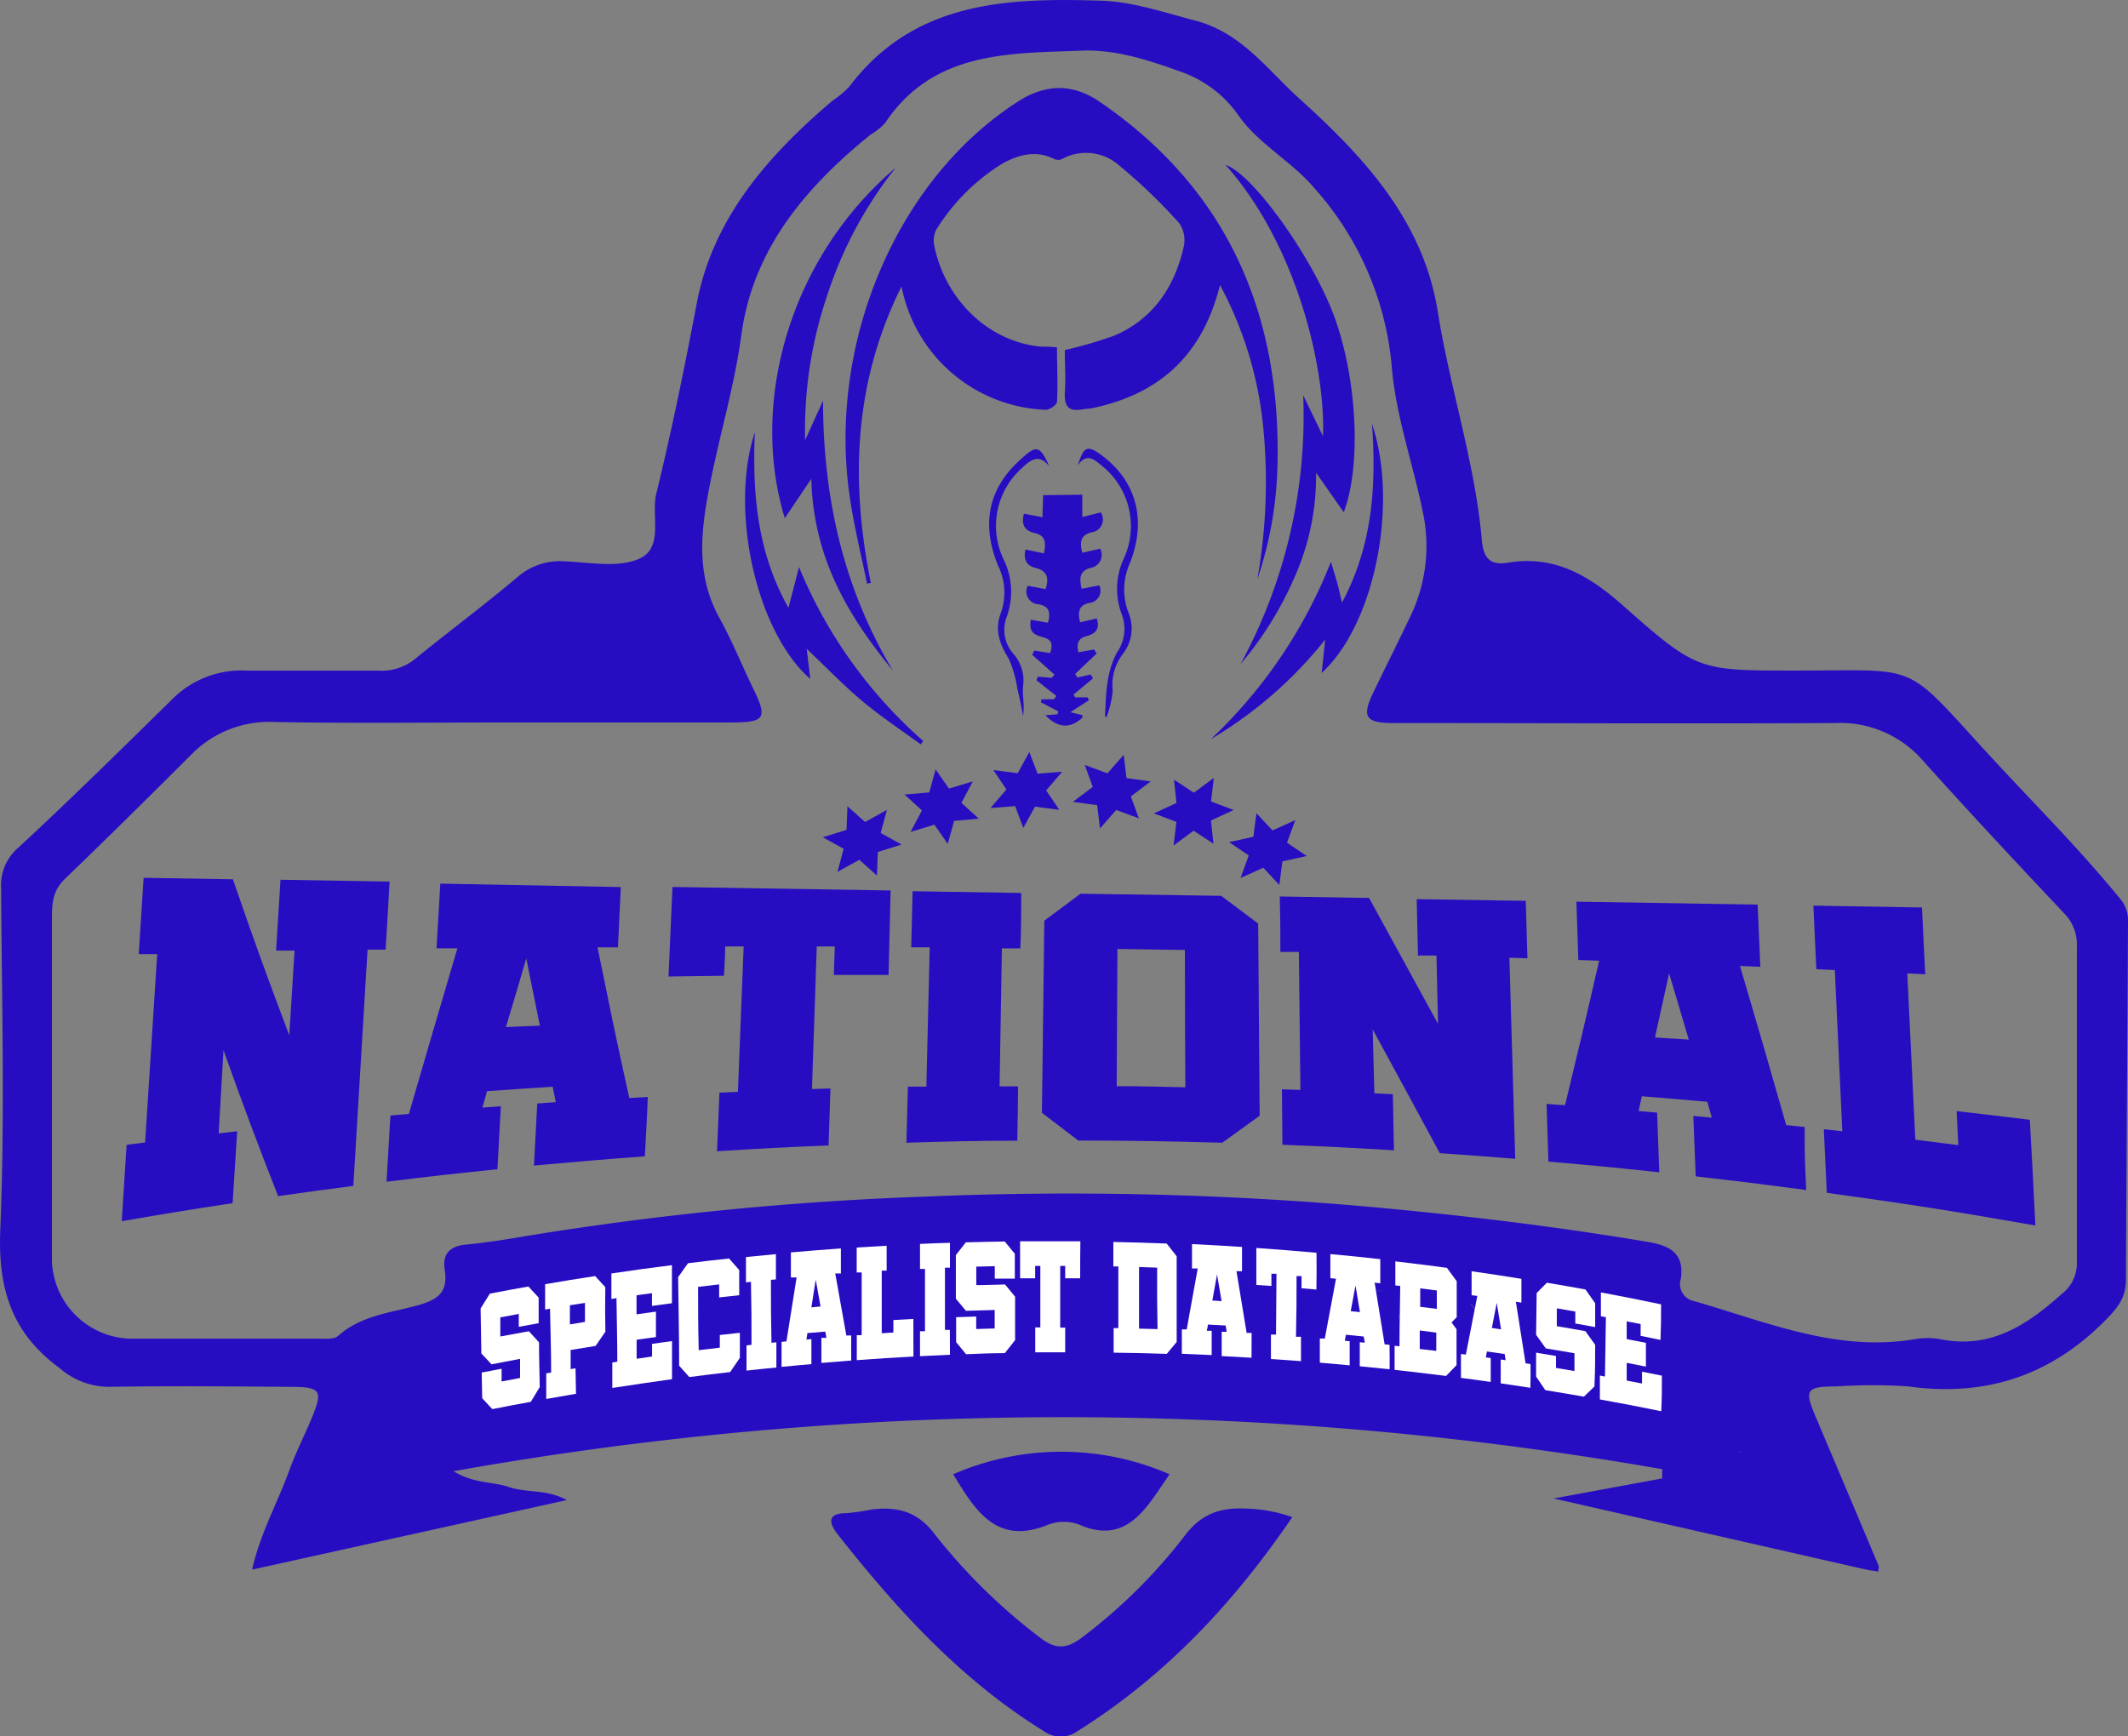<svg xmlns="http://www.w3.org/2000/svg" viewBox="0 0 230.24 187.92"><rect x="0" y="0" width="230.24" height="187.92" fill="#808080" stroke="none"/><defs><style>.cls-1{fill:#260dc2;}.cls-2{fill:#fff;}</style></defs><g id="Layer_2" data-name="Layer 2"><g id="Layer_1-2" data-name="Layer 1"><path class="cls-1" d="M41.72,102.77l-1.95,0c-.62,10.23-.92,15.34-1.54,25.57-3.26.42-4.89.65-8.14,1.11-2.39-6.11-3.57-9.26-5.91-15.79-.21,3.59-.32,5.39-.52,9l2-.23c-.19,3.11-.29,4.66-.49,7.78-4.8.73-7.19,1.12-12,1.95.22-3.31.32-5,.53-8.26l2-.26c.52-8.16.79-12.23,1.31-20.38l-2,0,.53-8.26,9.66.16c2.41,7,3.64,10.36,6.1,16.89.23-3.67.34-5.5.57-9.17l-2,0c.2-3.07.29-4.6.48-7.67l11.8.2C42,98.41,41.89,99.86,41.72,102.77Z"/><path class="cls-1" d="M69.77,125.14c-4.81.36-7.21.57-12,1,.15-2.69.22-4,.36-6.72l2-.14c-.13-.67-.2-1-.33-1.67-2.84.18-4.26.28-7.1.48-.2.71-.31,1.07-.51,1.78l2-.15c-.15,2.73-.22,4.09-.37,6.82-4.8.49-7.19.76-12,1.35.17-2.86.25-4.29.42-7.16l2-.18c2.12-7.3,3.17-10.88,5.25-17.92l-2.26,0c.17-2.82.25-4.23.41-7L67.17,96c-.12,2.61-.19,3.92-.31,6.53H64.65c1.36,6.62,2,9.87,3.44,16.3l2-.11C70,121.27,69.89,122.56,69.77,125.14ZM58.41,111c-.59-2.89-.88-4.34-1.47-7.27-.87,3-1.31,4.43-2.2,7.42Z"/><path class="cls-1" d="M96.14,105.51H90.22l.1-3.08H88.37c-.21,6.17-.32,9.26-.52,15.43l2-.06-.2,6.16c-4.83.2-7.24.33-12.07.63.1-2.54.16-3.81.26-6.34l2-.09c.25-6.29.37-9.44.62-15.73h-2c0,1.27-.08,1.9-.13,3.17l-6,.08c.17-3.88.26-5.81.43-9.69l23.6.38Z"/><path class="cls-1" d="M110.07,123.45c-4.81,0-7.22.08-12,.22.06-2.43.09-3.64.16-6.07l2,0c.15-6,.22-9,.36-15.08h-2l.15-6.07,11.75.19c0,2.39,0,3.58-.09,6l-2,0-.25,14.93h2C110.13,119.86,110.11,121.06,110.07,123.45Z"/><path class="cls-1" d="M132.24,123.67c-6.23-.17-9.34-.22-15.58-.24l-3.93-3c.1-8.32.16-12.48.26-20.79l3.92-2.92,15.22.23,4,3c.06,8.32.09,12.48.16,20.8Zm-4-20.86-7.34-.11-.08,14.85c3,0,4.46.06,7.43.12C128.21,111.73,128.21,108.76,128.2,102.81Z"/><path class="cls-1" d="M165.26,103.71l-1.95-.06c.25,8.71.38,13.06.63,21.76-3.26-.26-4.9-.39-8.16-.61-2.93-5.43-4.38-8.1-7.26-13.39.07,2.76.11,4.15.18,6.91l2,.1c.05,2.43.07,3.64.12,6.07-4.82-.29-7.24-.41-12.07-.6l-.05-6,2,.07-.17-14.94-2,0c0-2.39,0-3.59-.06-6l9.66.16c2.95,5.38,4.44,8.1,7.46,13.63l-.17-7.4-2,0c-.06-2.44-.08-3.66-.14-6.1l11.8.18C165.15,100,165.19,101.21,165.26,103.71Z"/><path class="cls-1" d="M195.42,128.79c-4.78-.64-7.17-.93-11.95-1.48-.11-2.61-.16-3.92-.26-6.54l2,.19c-.19-.69-.28-1-.48-1.72-2.83-.25-4.25-.37-7.09-.6l-.35,1.6,2,.17c.1,2.59.15,3.88.24,6.46-4.78-.51-7.18-.74-12-1.16l-.2-6.24,2,.14c1.5-6.19,2.24-9.31,3.69-15.64l-2.25-.08c-.09-2.52-.13-3.79-.21-6.31l19.61.32c.11,2.69.17,4,.29,6.73l-2.2-.09c2,6.78,3,10.22,5,17.22l2,.21C195.23,124.7,195.3,126.06,195.42,128.79Zm-12.7-16.28c-.86-2.88-1.28-4.32-2.13-7.17-.61,2.79-.92,4.18-1.53,6.94Z"/><path class="cls-1" d="M220.22,132.63c-9-1.58-13.52-2.29-22.57-3.54-.13-2.75-.19-4.13-.32-6.88l2,.22c-.33-7-.49-10.47-.81-17.45l-2-.09c-.13-2.75-.19-4.13-.32-6.88l11.75.2.35,7.23-1.94-.1c.35,7.22.52,10.82.87,18l4.65.59-.18-3.68c3.17.36,4.75.55,7.92.94C219.87,125.79,220,128.07,220.22,132.63Z"/><path class="cls-1" d="M128.19,166.19a58.16,58.16,0,0,1-11.09,11c-1.79,1.37-3,1.29-4.7-.06a62.52,62.52,0,0,1-11.31-11.15c-1.82-2.4-4-2.94-6.71-2.63a24.88,24.88,0,0,1-2.8.41c-2.34,0-1.72,1.31-.93,2.31,6.41,8.14,13.34,15.75,22.27,21.27a3.12,3.12,0,0,0,3.68,0c9.39-5.89,16.81-13.74,23.22-23.15a16.23,16.23,0,0,0-4.81-.92C132.22,163.12,130.08,163.68,128.19,166.19Z"/><path class="cls-1" d="M113.42,165a4.77,4.77,0,0,1,3.35,0c4.33,1.9,6.55-.69,8.62-3.76l1.15-1.69a29.32,29.32,0,0,0-23.41,0C105.52,163.47,107.82,167.31,113.42,165Z"/><path class="cls-1" d="M230.24,99.75a3.6,3.6,0,0,0-.89-2.53c-4.5-5.52-9.56-10.52-14.36-15.76-9.09-9.92-7.17-8.89-20.49-8.89-10.76,0-10.84.09-18.95-7.08-3.63-3.21-7.39-5.44-12.42-4.59-1.93.32-2.63-.52-2.8-2.44-.74-8.42-3.46-16.46-4.78-24.8C154,24,147.71,17.1,140.67,10.75c-3.56-3.21-6.34-7.23-11.38-8.53-3.31-.86-6.6-2-10-2.14C109-.25,98.9.08,91.86,9.41a10.3,10.3,0,0,1-1.74,1.45c-7,5.93-13,12.75-14.74,22C74.07,39.78,72.66,46.65,71,53.46c-.57,2.42.9,5.94-2,7.08-2.3.91-5.24.32-7.88.21A7,7,0,0,0,56,62.44c-3.61,3.06-7.43,5.88-11.1,8.88a5.72,5.72,0,0,1-3.94,1.26c-4.74,0-9.49,0-14.23,0a10.52,10.52,0,0,0-8,3C13.21,81,7.7,86.44,2,91.72A5.34,5.34,0,0,0,.12,96.09c.07,12.34.42,24.69-.09,37-.26,6.35,1.21,11.13,6.38,14.94a8.23,8.23,0,0,0,5.31,2.06c6.54-.11,13.09-.05,19.64,0,3.42,0,3.64.37,2.27,3.61-.77,1.83-1.68,3.61-2.35,5.48-1.26,3.49-3.13,6.77-4,10.69l34.05-7.53c-2.25-1.21-4.36-.75-6.26-1.41-1.74-.6-3.76-.34-6-1.71A375.45,375.45,0,0,1,179.84,159c0,.33,0,.66,0,1l-11.75,2.17,33.79,7.69c.44.1.89.14,1.35.22,0-.36.1-.56,0-.7q-3.37-8-6.76-16c-1.28-3-1.08-3.33,2.29-3.34a57.84,57.84,0,0,1,7.68,0c8.35,1.16,15.38-1.12,21.34-7.14,1.35-1.36,2.25-2.45,2.24-4.5C230.07,125.56,230.18,112.66,230.24,99.75ZM43.58,154.66a1.15,1.15,0,0,0,0-.55A1.15,1.15,0,0,1,43.58,154.66Zm29.79-5.8A6.22,6.22,0,0,0,76,145.6,6.22,6.22,0,0,1,73.37,148.86Zm12.09-4.38a1.87,1.87,0,0,0,0-.42A1.87,1.87,0,0,1,85.46,144.48Zm6.44-2.7c0-.57,0-1.13,0-1.7,0,.57,0,1.13,0,1.7,0,1.23,0,2.46,0,3.69C91.88,144.24,91.9,143,91.9,141.78Zm.62,5.62a1.71,1.71,0,0,0,.64.16A1.71,1.71,0,0,1,92.52,147.4Zm2.35-1.91a2.26,2.26,0,0,1,.07-.53A2.26,2.26,0,0,0,94.87,145.49Zm9.43-.3a4.27,4.27,0,0,0,.06.74A4.27,4.27,0,0,1,104.3,145.19Zm1.81,1.84a1,1,0,0,0,.92-.81A1,1,0,0,1,106.11,147Zm2.51-4.36a9.59,9.59,0,0,0-1-.72h0a9.59,9.59,0,0,1,1,.72c.22.17.43.34.63.52C109.05,143,108.84,142.84,108.62,142.67Zm-1-4.58c.46.45.93.89,1.44,1.3C108.54,139,108.07,138.54,107.61,138.09ZM130,140.45c0-.9.07-1.8.08-2.7C130,138.65,130,139.55,130,140.45Zm3.7-1.35a8,8,0,0,0,.5.62A8,8,0,0,1,133.66,139.1Zm6,8.56a1.82,1.82,0,0,0,1-.2A1.82,1.82,0,0,1,139.66,147.66Zm8.83-6.34c.37.11.82.12,1.16.22C149.31,141.44,148.86,141.43,148.49,141.32Zm.3-1.65c.23,0,.49,0,.73.06C149.28,139.71,149,139.67,148.79,139.67Zm2.5,2.69a1.26,1.26,0,0,1,.1.62A1.26,1.26,0,0,0,151.29,142.36Zm3.75-1.25c0-.31,0-.61,0-.92s-.07-.78-.05-1.16c0,.38.07.81.05,1.16S155,140.8,155,141.11Zm4.06,0c.4.42.76,1,1.17,1.4C159.86,142.15,159.5,141.55,159.1,141.13Zm2.73-.6a3,3,0,0,1,0-.43A3,3,0,0,0,161.83,140.53Zm5.7-.09a1.4,1.4,0,0,0,.2,1.09A1.4,1.4,0,0,1,167.53,140.44Zm.78,1.33a3.85,3.85,0,0,1,.48.16A3.85,3.85,0,0,0,168.31,141.77Zm19.83,15.37a2.43,2.43,0,0,0,.51,0A2.43,2.43,0,0,1,188.14,157.14Zm35-17.18c-3.78,3.4-7.75,6.09-13.22,5a8,8,0,0,0-2.84,0c-8.45,1.41-16.06-1.91-23.87-4.14a1.86,1.86,0,0,1-1.39-2.39c.41-2.78-1.2-3.6-3.54-4-9.91-1.67-19.88-2.87-29.88-3.78a367.8,367.8,0,0,0-48.33-1.13,341.61,341.61,0,0,0-42.7,4.19c-2.34.39-4.68.79-7,1-1.77.19-2.56,1-2.29,2.77.35,2.27-.58,3.15-2.9,3.8-2.93.81-6.17,1.1-8.64,3.32-.46.41-1.46.29-2.2.29q-10.26,0-20.5,0a8.74,8.74,0,0,1-8.26-8.28q0-18.64,0-37.29c0-1.56.11-2.93,1.36-4.14,4.64-4.47,9.22-9,13.79-13.57a11.79,11.79,0,0,1,9-3.45c8.06.15,16.13.05,24.2.05h25c3.86,0,4.12-.42,2.46-3.81-1.2-2.47-2.21-5-3.55-7.43-2.61-4.66-2.07-9.45-1.1-14.38,1.07-5.47,2.69-10.8,3.44-16.37,1.25-9.25,7-16,14-21.65a6.77,6.77,0,0,0,1.54-1.23c5.2-7.83,13.48-7.54,21.35-7.84,3.54-.13,7.11,1,10.52,2.24a12.68,12.68,0,0,1,6.4,4.82c2.17,3.06,5.71,4.91,8.18,7.82a33.35,33.35,0,0,1,8.36,19.17C151,45.12,153,50.47,154.06,56a17.56,17.56,0,0,1-1.61,11c-1.25,2.65-2.58,5.27-3.85,7.91s-.9,3.34,2.12,3.34c15.94,0,31.88.08,47.82,0a11.84,11.84,0,0,1,9.54,4.1c5,5.57,10.12,11.05,15.26,16.5a4.82,4.82,0,0,1,1.37,3.56q0,17.07,0,34.16A4.19,4.19,0,0,1,223.12,140Z"/><path class="cls-2" d="M57.43,151.71c-1.66.3-2.49.46-4.16.79l-1.1-1.18-.05-2.78,2.15-.41,0,1.38,2-.38c0-.82,0-1.24,0-2.07l-3.09.59-1.1-1.18L52,141.61,53,140c1.67-.32,2.5-.47,4.17-.77l1.11,1.2c0,1.11,0,1.66,0,2.77l-2.15.39c0-.56,0-.84,0-1.39l-2,.37c0,.83,0,1.24,0,2.07l3.09-.57,1.1,1.2c0,1.93.05,2.9.08,4.84Z"/><path class="cls-2" d="M65.5,144.12c-.43.61-.64.92-1.06,1.54l-2.7.44,0,2.07.53-.09.05,2.76-3.22.56c0-1.11,0-1.66,0-2.77l.53-.09c0-2.76-.07-4.14-.12-6.91l-.53.1,0-2.75c2.16-.37,3.25-.55,5.41-.88l1.1,1.2C65.46,141.22,65.47,142.19,65.5,144.12ZM63.29,141l-1.63.26,0,2.07,1.63-.27Z"/><path class="cls-2" d="M66.25,150.21c0-1.1,0-1.65,0-2.76l.54-.08c0-2.75-.06-4.13-.09-6.88l-.55.09,0-2.76c2.62-.39,3.93-.57,6.55-.9l0,4.12-2.16.29,0-1.38-1.67.23c0,.82,0,1.24,0,2.06l2.1-.29c0,1.1,0,1.65,0,2.75l-2.09.29,0,2.06,1.67-.24,0-1.37c.86-.13,1.29-.18,2.16-.3l0,4.12C70.16,149.62,68.85,149.81,66.25,150.21Z"/><path class="cls-2" d="M79,148.49c-1.77.2-2.65.31-4.42.54l-1.1-1.23c0-3.83-.07-5.75-.11-9.58l1.07-1.51c1.77-.22,2.66-.32,4.44-.51l1.1,1.25,0,2.72-2.17.24V139l-2.28.27c0,2.74,0,4.11.07,6.85l2.28-.27,0-1.37,2.17-.24c0,1.08,0,1.63,0,2.71Z"/><path class="cls-2" d="M84,148c-1.3.12-1.94.19-3.23.33,0-1.09,0-1.64,0-2.73l.54-.06c0-2.73,0-4.09-.06-6.82l-.54.06c0-1.1,0-1.64,0-2.74l3.24-.31c0,1.09,0,1.64,0,2.73l-.54.05c0,2.72,0,4.08.06,6.81l.53-.05C84,146.31,84,146.85,84,148Z"/><path class="cls-2" d="M92.1,147.24l-3.23.26c0-1.08,0-1.63,0-2.71l.53,0c0-.27-.07-.41-.11-.68l-1.93.16-.11.7.54-.05c0,1.09,0,1.63,0,2.71-1.3.11-1.94.17-3.23.3,0-1.08,0-1.63,0-2.71l.53-.05,1.1-6.92-.62,0c0-1.08,0-1.63,0-2.71,2.17-.19,3.25-.27,5.41-.43,0,1.09,0,1.63,0,2.71l-.61,0,1.2,6.71.53,0C92.09,145.62,92.09,146.16,92.1,147.24Zm-3.32-5.85c-.21-1.16-.31-1.74-.52-2.9-.19,1.19-.29,1.79-.47,3Z"/><path class="cls-2" d="M98.83,146.81c-2.46.13-3.68.21-6.13.39v-2.7l.53,0c0-2.71,0-4.07,0-6.79l-.54,0c0-1.08,0-1.62,0-2.7l3.24-.19c0,1.07,0,1.61,0,2.69l-.53,0c0,2.71,0,4.07,0,6.78l1.26-.08v-1.35l2.16-.12C98.82,144.39,98.82,145.19,98.83,146.81Z"/><path class="cls-2" d="M102.78,146.62l-3.24.15c0-1.08,0-1.62,0-2.7l.54,0c0-2.69,0-4,0-6.74l-.54,0v-2.71c1.29-.06,1.94-.08,3.24-.12v2.69l-.54,0c0,2.7,0,4,0,6.74l.53,0C102.77,145,102.77,145.54,102.78,146.62Z"/><path class="cls-2" d="M108.72,146.44c-1.67,0-2.51.06-4.19.12l-1.08-1.31c0-1.08,0-1.62,0-2.7l2.17-.07v1.35l2-.06v-2l-3.11.09-1.09-1.31c0-1.89,0-2.83,0-4.72l1.08-1.38c1.69-.05,2.53-.06,4.21-.09l1.09,1.33v2.69l-2.17,0v-1.35l-2,.05v2c1.24,0,1.87-.05,3.11-.07l1.09,1.32v4.7C109.37,145.61,109.16,145.89,108.72,146.44Z"/><path class="cls-2" d="M116.87,138.34h-1.62V137h-.54c0,2.67,0,4,0,6.68h.54v2.67l-3.24,0v-2.69h.55V137H112v1.34l-1.63,0v-4c2.61,0,3.91,0,6.52,0C116.87,135.94,116.87,136.74,116.87,138.34Z"/><path class="cls-2" d="M126.24,146.52c-2.3-.08-3.45-.1-5.75-.13v-2.66H121c0-2.67,0-4,0-6.67h-.54c0-1.06,0-1.59,0-2.65,2.31.05,3.46.08,5.77.17l1.08,1.38,0,9.27Zm-1-9.33-2-.07c0,2.67,0,4,0,6.67l2,.05C125.19,141.18,125.19,139.85,125.2,137.19Z"/><path class="cls-2" d="M135.41,146.94l-3.23-.18c0-1,0-1.58,0-2.63l.54,0-.11-.68-1.93-.1c0,.27-.07.4-.11.67l.53,0c0,1,0,1.58,0,2.63l-3.23-.14c0-1,0-1.58,0-2.64l.53,0c.48-2.64.71-4,1.19-6.59l-.62,0,0-2.64c2.16.1,3.25.17,5.41.31,0,1.05,0,1.57,0,2.62l-.6,0,1.1,6.68.54,0C135.42,145.37,135.42,145.89,135.41,146.94Zm-3.24-6.13c-.19-1.16-.29-1.73-.49-2.89-.2,1.13-.3,1.7-.51,2.83Z"/><path class="cls-2" d="M142.43,139.56l-1.61-.14c0-.53,0-.79,0-1.32l-.54,0c0,2.63,0,3.94-.06,6.57l.54,0c0,1.06,0,1.59,0,2.64-1.3-.1-1.95-.15-3.25-.23l0-2.65.55,0,.05-6.58-.55,0v1.32l-1.63-.11c0-1.59,0-2.38,0-4,2.61.18,3.91.29,6.51.52C142.46,137.19,142.45,138,142.43,139.56Z"/><path class="cls-2" d="M150.35,148.19l-3.23-.33c0-1,0-1.56,0-2.6l.53.05c0-.27-.06-.4-.11-.67l-1.92-.19c-.05.26-.07.39-.12.65l.53.05c0,1,0,1.57,0,2.61l-3.23-.29c0-1,0-1.56,0-2.61l.54,0c.48-2.59.73-3.89,1.21-6.47l-.61-.06c0-1,0-1.57,0-2.61,2.16.2,3.24.31,5.4.55,0,1.05,0,1.57,0,2.61l-.61-.07c.43,2.67.65,4,1.08,6.68l.53.05C150.36,146.63,150.36,147.15,150.35,148.19ZM147.14,142c-.19-1.16-.29-1.73-.48-2.88-.21,1.11-.31,1.66-.52,2.78Z"/><path class="cls-2" d="M156.46,148.91c-2.23-.28-3.34-.41-5.57-.66l0-2.61.53.06c0-2.61.05-3.92.08-6.53l-.53-.06c0-1,0-1.56,0-2.6,2.23.26,3.35.4,5.58.7l1.06,1.45,0,3.89-.56.57.54.73,0,3.89Zm-1-9.25-1.8-.23c0,.79,0,1.18,0,2l1.8.22Zm-.06,4.56-1.79-.23c0,.79,0,1.18,0,2l1.79.21Z"/><path class="cls-2" d="M165.58,150.19l-3.21-.48,0-2.58.53.08-.1-.67-1.92-.28-.12.64.53.07c0,1,0,1.55,0,2.59-1.29-.19-1.93-.27-3.22-.44l0-2.59.53.07c.5-2.54.75-3.81,1.24-6.35l-.62-.08c0-1,0-1.55,0-2.59,2.16.31,3.23.47,5.39.82,0,1,0,1.54,0,2.57l-.6-.09,1.05,6.66.53.08C165.61,148.65,165.6,149.16,165.58,150.19Zm-3.17-6.32c-.19-1.15-.28-1.72-.47-2.87-.21,1.09-.32,1.63-.53,2.72Z"/><path class="cls-2" d="M171.37,151.15c-1.67-.29-2.5-.43-4.17-.7l-1-1.47c0-1,0-1.55,0-2.59l2.15.36,0,1.29,2,.34c0-.77,0-1.16,0-1.93l-3.1-.52-1.05-1.47.06-4.52,1.1-1.12c1.67.28,2.51.43,4.18.73l1.05,1.49c0,1,0,1.55,0,2.58l-2.15-.39c0-.52,0-.77,0-1.29l-2-.35,0,1.93,3.09.54c.43.59.64.89,1.06,1.48,0,1.8,0,2.7-.08,4.51Z"/><path class="cls-2" d="M173.1,151.45c0-1,0-1.54,0-2.58l.55.1.1-6.42-.54-.1c0-1,0-1.55,0-2.58,2.61.49,3.91.75,6.51,1.29,0,1.54,0,2.31-.06,3.85l-2.15-.44,0-1.28L176,143l0,1.92,2.08.41c0,1,0,1.54,0,2.57l-2.08-.41c0,.77,0,1.16,0,1.92l1.66.32c0-.51,0-.77,0-1.28l2.15.43c0,1.54,0,2.31-.07,3.85C177,152.17,175.7,151.92,173.1,151.45Z"/><path class="cls-1" d="M93.81,63.16c-.62-3-1.37-6.08-1.84-9.17-2.52-16.73,5-34.44,18-42.89,3-2,6-2.15,9-.09q20,13.65,19.24,39.68a41.26,41.26,0,0,1-2.17,12,60.57,60.57,0,0,0,.65-16.3A40.89,40.89,0,0,0,132,30.85c-2,8-6.94,11.84-13.71,13.3-.39.09-.79.08-1.17.15-1.33.25-2-.14-1.91-1.86.11-1.46,0-2.94,0-4.41,0-.1.06-.2,0-.15a42.84,42.84,0,0,0,5.43-1.59c4-1.74,6.43-5.08,7.45-9.66a3.27,3.27,0,0,0-.49-2.46,59.61,59.61,0,0,0-6.54-6.29,5.4,5.4,0,0,0-6.17-.66,1,1,0,0,1-.8,0c-2-1-3.86-.5-5.67.5a22.2,22.2,0,0,0-7.15,7.18,2.74,2.74,0,0,0-.16,1.81c1.25,5.93,6.08,10.39,11.65,10.81.48,0,1,0,1.6.08,0,2,.11,3.94,0,5.88,0,.33-.79.87-1.22.87A16.54,16.54,0,0,1,97.54,31C92.36,41.4,92,52.07,94.22,63.08Z"/><path class="cls-1" d="M87.11,47.63c.65-1.42,1.29-2.84,1.94-4.27,0,10.58,2.25,20.37,7.56,29.22C91.86,66.77,88,60.5,87.78,51.82l-2.87,4.26c-3.81-12.44.46-28.11,12-37.93a43.93,43.93,0,0,0-7.36,13.67A45.4,45.4,0,0,0,87.11,47.63Z"/><path class="cls-1" d="M141,42.77c.68,1.42,1.36,2.83,2.14,4.43.29-7.15-2.75-20.62-10.55-29.36,3,1,9.49,10.14,11.8,16.49,2.44,6.73,2.92,16,1,21.11l-3-4.28a26.84,26.84,0,0,1-2.36,11.39,37.43,37.43,0,0,1-5.81,9.32A56.22,56.22,0,0,0,141,42.77Z"/><path class="cls-1" d="M111.2,63.39l1.93.37c.4-1.26.13-2-1.07-2.29-.85-.21-1.39-.77-1.11-2l2,.42c.22-1.13.21-1.93-1-2.2-.85-.18-1.56-.73-1.16-2.1l2,.39.07-2.39,4.24-.05,0,2.42,2-.51a1.4,1.4,0,0,1-1,2.16c-1.2.31-1.3,1.05-1,2.21l1.93-.44a1.42,1.42,0,0,1-1,2.07c-1.2.3-1.28,1.08-1,2.27l1.91-.37a1.33,1.33,0,0,1-1.08,1.9c-1.12.25-1.28.94-1,2.1l1.8-.42c.44,1.28-.33,1.71-1.14,1.93s-1.08.75-.84,1.73l1.7-.3.27.44-2.33,2.21.27.38L118,73l.26.41-2.1,1.75.16.31h1.36l.13.31-2,1.3,1.29.31c0,.1,0,.25,0,.29-1.31,1.18-2.59,1.15-4-.27l1.32-.11.08-.31L112.61,76l.09-.32,1.33,0,.26-.36-2.14-1.69.13-.4,1.5.13.31-.35-2.41-2.14.22-.46,1.72.27c.28-.86.24-1.43-.7-1.69s-1.65-.51-1.39-1.92l1.85.33c.33-1.16.1-1.8-1-2A1.38,1.38,0,0,1,111.2,63.39Z"/><path class="cls-1" d="M99.62,80.56c-2.12-1.55-4.31-3-6.34-4.7s-3.88-3.64-6-5.64l.39,3.26c-5.81-5.07-8.79-18.18-6-26.7-.28,6.6.25,13,3.64,19,.39-1.53.72-2.78,1.14-4.41A50.66,50.66,0,0,0,99.89,80.19Z"/><path class="cls-1" d="M143,72.83l.38-3.61A45.16,45.16,0,0,1,131,80a52.93,52.93,0,0,0,13-19.2c.28.94.47,1.53.64,2.13s.31,1.26.56,2.28c3.32-6.21,3.73-12.69,3.24-19.36C151.34,54.5,148.76,67.54,143,72.83Z"/><path class="cls-1" d="M113.52,50.46c-1.07-1.37-2-.72-2.89.14a8.38,8.38,0,0,0-2.09,9.84,8,8,0,0,1,.4,6.28,3.93,3.93,0,0,0,.75,4.09,4.33,4.33,0,0,1,1,3.44c-.09,1,.19,2.07,0,3.21-.2-1-.38-2-.62-2.93a12.09,12.09,0,0,0-.94-3.26c-1-1.6-1.55-3.15-.82-5a6.54,6.54,0,0,0-.3-5c-1.94-4.69-1-8.59,2.59-11.71C112.14,48.15,112.55,48.26,113.52,50.46Z"/><path class="cls-1" d="M119.55,77.43c.09-1.19.08-2.39.28-3.55a9.8,9.8,0,0,1,1-3.24,4.43,4.43,0,0,0,.54-4.15,7.78,7.78,0,0,1,.26-6.13,8.38,8.38,0,0,0-2.47-10c-.81-.67-1.6-1.35-2.55,0,.64-2,1-2.2,2.38-1.24,3.9,2.79,5.12,7,3.29,11.76a7,7,0,0,0-.21,5.36,4.47,4.47,0,0,1-.62,4.58,5.5,5.5,0,0,0-1.06,3.91,10.56,10.56,0,0,1-.69,2.93Z"/><polygon class="cls-1" points="138.42 95.77 136.68 93.91 134.22 95.02 135.11 92.58 132.98 91.14 135.61 90.56 135.94 88.01 137.68 89.87 140.14 88.76 139.25 91.2 141.38 92.64 138.75 93.22 138.42 95.77"/><polygon class="cls-1" points="131.29 91.31 129.14 89.9 126.98 91.5 127.28 88.95 124.84 88.03 127.29 86.9 127.02 84.38 129.17 85.79 131.33 84.19 131.03 86.74 133.47 87.66 131.02 88.8 131.29 91.31"/><polygon class="cls-1" points="123.22 88.56 120.77 87.66 119.01 89.66 118.71 87.14 116.08 86.78 118.23 85.16 117.37 82.79 119.82 83.69 121.58 81.69 121.88 84.21 124.5 84.57 122.35 86.19 123.22 88.56"/><polygon class="cls-1" points="114.61 87.64 111.98 87.3 110.72 89.6 109.83 87.24 107.16 87.45 108.89 85.44 107.48 83.34 110.11 83.68 111.37 81.38 112.26 83.73 114.93 83.52 113.19 85.54 114.61 87.64"/><polygon class="cls-1" points="105.9 88.6 103.23 88.84 102.54 91.33 101.1 89.25 98.52 90.03 99.75 87.71 97.87 85.99 100.54 85.76 101.23 83.27 102.67 85.34 105.25 84.57 104.02 86.89 105.9 88.6"/><polygon class="cls-1" points="97.55 91.4 94.98 92.2 94.88 94.75 92.97 93.05 90.61 94.36 91.28 91.86 89.02 90.61 91.59 89.81 91.69 87.26 93.6 88.96 95.96 87.65 95.29 90.15 97.55 91.4"/></g></g></svg>